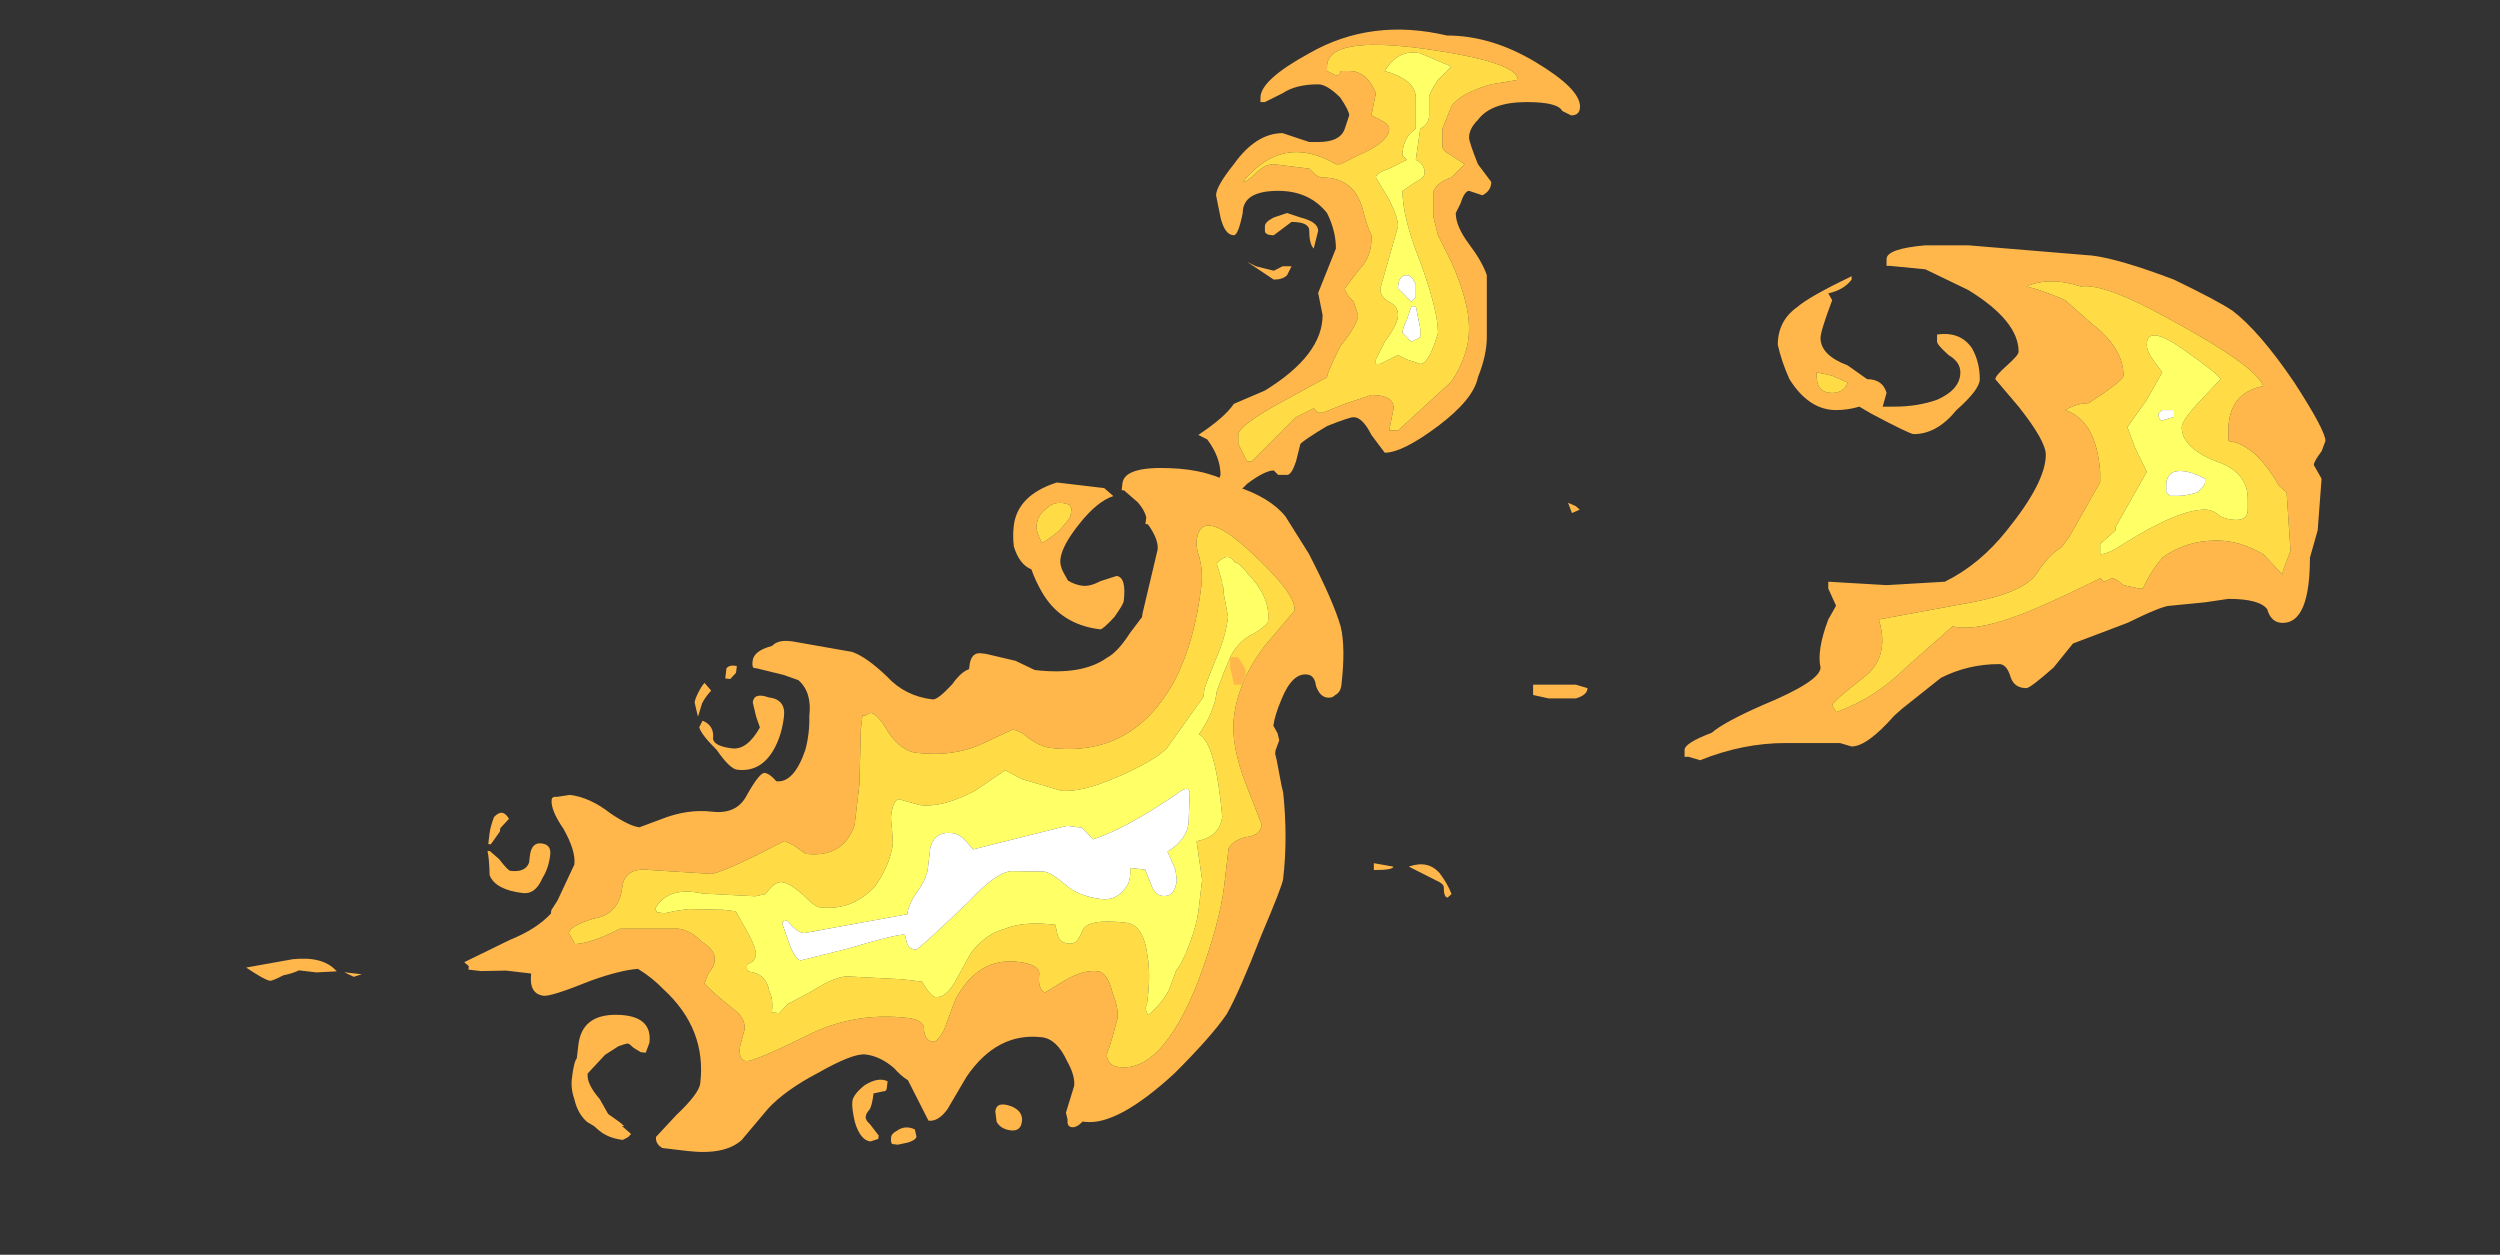 <?xml version="1.0" encoding="UTF-8" standalone="no"?>
<svg xmlns:ffdec="https://www.free-decompiler.com/flash" xmlns:xlink="http://www.w3.org/1999/xlink" ffdec:objectType="frame" height="98.95px" width="197.15px" xmlns="http://www.w3.org/2000/svg">
  <rect width="100%" height="100%" fill="#333333" stroke="none"/>
  <g transform="matrix(1.0, 0.0, 0.0, 1.0, 1.4, 74.1)">
    <use ffdec:characterId="4577" height="10.7" transform="matrix(3.933, 0.464, -0.634, 5.377, 23.592, -45.115)" width="21.0" xlink:href="#shape0"/>
    <use ffdec:characterId="4585" height="9.55" transform="matrix(6.126, 0.0, 0.0, 5.414, 95.609, -55.026)" width="14.1" xlink:href="#shape1"/>
    <use ffdec:characterId="4596" height="5.55" transform="matrix(7.0, 0.0, 0.0, 7.0, 93.1, -71.65)" width="4.3" xlink:href="#shape2"/>
  </g>
  <defs>
    <g id="shape0" transform="matrix(1.0, 0.0, 0.0, 1.0, -4.6, 8.75)">
      <path d="M6.4 -0.05 L6.0 0.0 5.65 0.0 Q5.55 0.05 5.35 0.1 5.15 0.2 5.1 0.2 5.0 0.2 4.6 0.05 L5.5 -0.15 Q6.1 -0.25 6.4 -0.05 M12.95 -4.35 L12.85 -4.55 Q12.85 -4.6 12.9 -4.7 12.95 -4.8 13.0 -4.85 L13.15 -4.75 Q13.05 -4.65 13.0 -4.55 L12.95 -4.35 M13.05 -4.3 Q13.3 -4.25 13.3 -4.05 13.35 -3.95 13.7 -3.95 14.0 -3.95 14.2 -4.3 L14.1 -4.45 14.0 -4.65 Q14.0 -4.8 14.3 -4.75 14.65 -4.75 14.65 -4.5 14.65 -4.25 14.55 -4.05 14.35 -3.65 13.85 -3.65 13.7 -3.65 13.4 -3.9 13.05 -4.1 13.0 -4.2 L13.05 -4.3 M9.15 -2.55 Q9.3 -2.7 9.45 -2.55 L9.3 -2.4 9.3 -2.35 9.15 -2.15 9.1 -2.15 Q9.1 -2.2 9.1 -2.3 9.1 -2.4 9.15 -2.55 M9.15 -2.05 L9.35 -1.95 Q9.55 -1.8 9.6 -1.8 9.9 -1.8 9.95 -1.95 L9.95 -2.05 Q9.95 -2.25 10.15 -2.25 10.35 -2.25 10.35 -2.1 10.35 -1.9 10.25 -1.75 10.15 -1.5 9.9 -1.5 9.35 -1.5 9.2 -1.7 9.15 -1.95 9.1 -2.05 L9.15 -2.05 M6.9 -0.05 L6.75 0.0 6.55 -0.05 6.9 -0.05 M9.75 -0.8 Q10.25 -1.0 10.5 -1.25 L10.5 -1.3 10.6 -1.45 10.85 -2.0 Q10.85 -2.2 10.55 -2.5 10.25 -2.75 10.25 -2.9 10.25 -2.95 10.35 -2.95 L10.6 -3.0 Q11.0 -3.0 11.45 -2.8 11.85 -2.65 12.05 -2.65 L12.45 -2.8 Q12.95 -3.0 13.45 -3.0 13.95 -3.0 14.1 -3.3 14.3 -3.65 14.4 -3.65 14.5 -3.65 14.65 -3.55 15.0 -3.55 15.15 -4.05 15.2 -4.3 15.15 -4.55 15.15 -4.9 14.85 -5.05 L14.55 -5.1 14.0 -5.15 13.95 -5.15 Q13.9 -5.15 13.9 -5.25 13.9 -5.4 14.25 -5.5 14.35 -5.6 14.6 -5.6 L14.65 -5.6 15.85 -5.55 Q16.15 -5.5 16.6 -5.25 17.0 -5.0 17.55 -5.0 17.65 -5.0 17.9 -5.25 18.05 -5.45 18.2 -5.5 L18.2 -5.55 Q18.2 -5.75 18.4 -5.75 L18.5 -5.75 19.1 -5.7 19.5 -5.6 Q20.45 -5.6 20.9 -5.9 21.1 -6.0 21.3 -6.3 L21.5 -6.55 21.5 -6.6 21.65 -7.55 Q21.65 -7.7 21.4 -7.9 L21.35 -7.9 21.35 -8.0 Q21.3 -8.1 21.15 -8.2 L20.85 -8.35 20.8 -8.35 20.8 -8.45 Q20.8 -8.7 21.7 -8.75 22.5 -8.8 23.05 -8.6 23.75 -8.5 24.1 -8.25 L24.65 -7.75 Q25.25 -7.1 25.45 -6.75 25.6 -6.45 25.6 -5.9 25.6 -5.8 25.5 -5.75 25.45 -5.7 25.35 -5.7 25.2 -5.7 25.1 -5.85 25.05 -6.0 24.9 -6.0 24.6 -6.0 24.45 -5.6 24.35 -5.35 24.35 -5.2 L24.45 -5.1 24.5 -5.0 24.45 -4.85 24.45 -4.8 24.5 -4.7 24.65 -4.35 24.7 -4.25 Q24.9 -3.6 24.9 -3.0 24.9 -2.9 24.6 -2.15 24.3 -1.3 24.1 -0.95 23.85 -0.6 23.2 0.0 22.2 0.85 21.55 0.85 L21.5 0.85 Q21.4 0.95 21.3 0.95 21.2 0.95 21.2 0.85 L21.15 0.75 21.25 0.35 Q21.25 0.2 21.05 0.0 20.8 -0.3 20.5 -0.3 19.6 -0.3 19.1 0.4 L18.8 0.9 Q18.65 1.1 18.45 1.1 L17.95 0.55 Q17.8 0.5 17.65 0.4 17.35 0.25 17.05 0.25 16.8 0.25 16.15 0.6 15.55 0.9 15.25 1.2 L14.8 1.7 Q14.5 1.95 13.75 1.95 L13.25 1.95 Q13.1 1.9 13.1 1.8 L13.45 1.45 Q13.85 1.1 13.85 0.95 13.85 0.15 12.9 -0.35 12.65 -0.5 12.35 -0.6 12.0 -0.55 11.45 -0.35 10.7 -0.05 10.55 -0.05 10.25 -0.05 10.25 -0.35 L9.75 -0.35 9.25 -0.3 9.0 -0.3 9.0 -0.35 8.9 -0.4 9.75 -0.8 M11.35 -1.25 Q10.9 -1.1 10.9 -1.0 L11.05 -0.85 Q11.4 -0.9 11.9 -1.15 L13.05 -1.25 Q13.3 -1.25 13.55 -1.1 13.85 -1.0 13.85 -0.85 13.85 -0.75 13.75 -0.65 L13.7 -0.5 Q13.85 -0.4 14.4 -0.15 14.6 -0.05 14.6 0.1 L14.55 0.35 Q14.55 0.55 14.7 0.55 14.85 0.55 15.8 0.1 16.7 -0.35 17.8 -0.35 18.15 -0.35 18.15 -0.2 18.2 -0.05 18.35 -0.05 18.45 -0.05 18.55 -0.25 L18.7 -0.7 Q19.05 -1.35 19.85 -1.35 20.3 -1.35 20.3 -1.2 20.3 -1.0 20.45 -0.95 L20.8 -1.15 Q21.15 -1.35 21.45 -1.35 21.65 -1.35 21.8 -1.05 21.95 -0.85 21.95 -0.7 L21.9 -0.45 21.85 -0.25 Q21.8 -0.15 21.85 -0.1 21.9 0.0 22.1 0.0 22.95 0.0 23.45 -1.35 23.75 -2.25 23.75 -2.8 L23.75 -3.1 Q23.75 -3.25 23.75 -3.35 23.85 -3.5 24.1 -3.55 24.35 -3.6 24.35 -3.75 L23.95 -4.3 Q23.55 -4.85 23.55 -5.25 23.55 -5.8 24.0 -6.35 L24.5 -6.9 Q24.5 -7.15 23.45 -7.7 22.4 -8.25 22.4 -7.75 22.4 -7.65 22.5 -7.5 22.6 -7.3 22.6 -7.1 22.6 -6.3 22.3 -5.7 21.65 -4.5 20.0 -4.5 19.8 -4.5 19.55 -4.6 19.35 -4.7 19.2 -4.7 L18.65 -4.45 Q18.1 -4.2 17.35 -4.2 17.05 -4.2 16.75 -4.45 16.5 -4.7 16.35 -4.7 L16.25 -4.65 16.2 -4.65 Q16.2 -4.6 16.2 -4.45 L16.3 -3.65 16.3 -3.05 Q16.15 -2.55 15.4 -2.55 L15.15 -2.65 14.95 -2.7 Q13.95 -2.2 13.6 -2.1 L12.35 -2.05 Q11.85 -2.05 11.85 -1.75 11.85 -1.35 11.35 -1.25 M20.65 -8.25 Q20.35 -8.15 20.05 -7.8 19.75 -7.45 19.75 -7.25 19.75 -7.15 19.85 -7.05 L19.95 -6.95 Q20.1 -6.9 20.25 -6.9 20.4 -6.9 20.6 -7.0 L20.9 -7.1 Q21.1 -7.1 21.1 -6.75 21.1 -6.7 20.95 -6.5 20.75 -6.3 20.7 -6.3 19.9 -6.3 19.45 -6.75 19.3 -6.9 19.2 -7.05 18.95 -7.1 18.8 -7.35 18.75 -7.5 18.75 -7.65 18.75 -8.1 19.5 -8.35 L20.45 -8.35 20.65 -8.25 M19.35 -7.95 Q19.2 -7.85 19.2 -7.7 19.2 -7.6 19.35 -7.45 19.45 -7.5 19.65 -7.65 19.85 -7.85 19.85 -7.9 L19.85 -8.0 19.8 -8.05 Q19.5 -8.1 19.35 -7.95 M13.6 -5.1 L13.6 -5.05 13.5 -4.95 13.4 -4.95 Q13.4 -5.0 13.4 -5.05 L13.4 -5.1 Q13.45 -5.15 13.55 -5.15 L13.6 -5.15 13.6 -5.1 M20.1 1.1 Q19.9 1.1 19.8 1.0 L19.75 0.85 Q19.75 0.7 20.05 0.75 20.3 0.8 20.3 0.95 20.3 1.1 20.1 1.1 M18.2 1.25 L18.25 1.35 Q18.25 1.4 18.1 1.45 L17.9 1.5 17.8 1.5 Q17.75 1.5 17.75 1.4 17.75 1.35 17.85 1.3 18.0 1.2 18.2 1.25 M17.55 0.65 L17.55 0.7 Q17.55 0.75 17.5 0.75 L17.3 0.8 Q17.3 1.0 17.25 1.05 17.2 1.1 17.2 1.15 17.2 1.2 17.3 1.25 L17.5 1.4 17.5 1.45 17.35 1.5 Q17.15 1.5 17.0 1.25 16.9 1.05 16.9 0.95 16.9 0.85 17.1 0.7 17.35 0.55 17.55 0.6 L17.55 0.65 M12.45 0.55 L12.35 0.5 12.3 0.5 12.15 0.55 11.9 0.7 11.6 1.0 Q11.6 1.15 11.9 1.35 L12.1 1.55 12.35 1.65 12.45 1.7 12.4 1.7 12.6 1.8 12.55 1.85 12.45 1.9 Q12.15 1.9 11.95 1.8 L11.85 1.75 11.7 1.7 Q11.5 1.6 11.4 1.4 11.3 1.25 11.3 1.1 11.3 0.85 11.35 0.8 L11.35 0.6 Q11.35 0.15 12.05 0.1 12.75 0.05 12.75 0.45 L12.7 0.6 12.6 0.6 12.45 0.55" fill="#ffb74c" fill-rule="evenodd" stroke="none"/>
      <path d="M11.35 -1.25 Q11.85 -1.35 11.85 -1.75 11.85 -2.05 12.35 -2.05 L13.6 -2.1 Q13.95 -2.2 14.95 -2.7 L15.15 -2.65 15.4 -2.55 Q16.15 -2.55 16.3 -3.05 L16.3 -3.65 16.2 -4.45 Q16.2 -4.6 16.2 -4.65 L16.25 -4.65 16.35 -4.7 Q16.5 -4.7 16.75 -4.45 17.05 -4.2 17.35 -4.2 18.1 -4.2 18.65 -4.45 L19.2 -4.7 Q19.35 -4.7 19.55 -4.6 19.8 -4.5 20.0 -4.5 21.65 -4.5 22.3 -5.7 22.6 -6.3 22.6 -7.1 22.6 -7.3 22.5 -7.5 22.4 -7.65 22.4 -7.75 22.4 -8.25 23.45 -7.7 24.5 -7.15 24.5 -6.9 L24.0 -6.35 Q23.55 -5.8 23.55 -5.25 23.55 -4.85 23.95 -4.3 L24.35 -3.75 Q24.35 -3.6 24.1 -3.55 23.85 -3.5 23.75 -3.35 23.75 -3.25 23.75 -3.1 L23.75 -2.8 Q23.75 -2.25 23.45 -1.35 22.95 0.0 22.1 0.0 21.9 0.0 21.85 -0.1 21.8 -0.15 21.85 -0.25 L21.9 -0.45 21.95 -0.7 Q21.95 -0.85 21.8 -1.05 21.65 -1.35 21.45 -1.35 21.15 -1.35 20.8 -1.15 L20.45 -0.95 Q20.3 -1.0 20.3 -1.2 20.3 -1.35 19.85 -1.35 19.05 -1.35 18.7 -0.7 L18.55 -0.25 Q18.45 -0.05 18.35 -0.05 18.2 -0.05 18.15 -0.2 18.15 -0.35 17.8 -0.35 16.7 -0.35 15.8 0.1 14.85 0.55 14.7 0.55 14.55 0.55 14.55 0.35 L14.6 0.1 Q14.6 -0.05 14.4 -0.15 13.85 -0.4 13.7 -0.5 L13.75 -0.65 Q13.85 -0.75 13.85 -0.85 13.85 -1.0 13.55 -1.1 13.3 -1.25 13.05 -1.25 L11.9 -1.15 Q11.4 -0.9 11.05 -0.85 L10.9 -1.0 Q10.9 -1.1 11.35 -1.25 M12.95 -1.5 L13.2 -1.55 13.9 -1.6 14.15 -1.6 14.4 -1.35 Q14.65 -1.1 14.65 -1.0 14.65 -0.95 14.6 -0.9 L14.5 -0.85 Q14.5 -0.75 14.55 -0.75 14.55 -0.7 14.55 -0.75 14.9 -0.75 15.0 -0.5 15.1 -0.4 15.1 -0.2 L15.25 -0.2 15.4 -0.35 15.8 -0.55 Q16.3 -0.85 16.55 -0.85 L17.6 -0.9 18.0 -0.9 Q18.2 -0.7 18.3 -0.7 18.5 -0.7 18.65 -0.95 L18.9 -1.4 Q19.15 -1.7 19.5 -1.8 19.85 -1.95 20.5 -1.95 L20.55 -1.85 Q20.6 -1.7 20.8 -1.7 20.95 -1.7 21.0 -1.8 L21.05 -1.9 Q21.1 -2.1 21.9 -2.1 22.25 -2.1 22.4 -1.65 22.5 -1.4 22.5 -1.05 L22.5 -0.95 Q22.45 -0.9 22.55 -0.8 22.8 -1.0 22.9 -1.2 L23.0 -1.5 Q23.1 -1.6 23.2 -1.9 23.3 -2.2 23.3 -2.4 L23.3 -2.85 23.1 -3.4 Q23.55 -3.5 23.55 -3.8 23.25 -4.85 22.9 -4.95 23.15 -5.3 23.15 -5.6 L23.25 -5.9 23.35 -6.15 Q23.5 -6.4 23.75 -6.5 24.0 -6.65 24.0 -6.7 24.0 -7.05 23.5 -7.35 23.3 -7.5 23.2 -7.5 23.05 -7.65 22.85 -7.45 L23.0 -7.2 Q23.0 -7.15 23.05 -7.1 L23.05 -7.05 23.2 -6.7 Q23.2 -6.4 23.05 -6.05 22.9 -5.65 22.9 -5.6 L22.9 -5.5 22.3 -4.7 Q22.1 -4.5 21.4 -4.2 20.7 -3.9 20.3 -3.9 L19.5 -4.0 19.15 -4.1 18.6 -3.75 Q18.0 -3.45 17.55 -3.45 L17.1 -3.5 Q17.0 -3.45 17.0 -3.25 17.0 -3.2 17.05 -3.05 L17.1 -2.85 Q17.1 -2.55 16.85 -2.2 16.45 -1.8 15.8 -1.8 15.7 -1.8 15.45 -1.95 15.15 -2.1 15.0 -2.1 14.85 -2.1 14.7 -1.9 L14.5 -1.85 13.45 -1.8 Q12.75 -1.85 12.55 -1.5 L12.6 -1.45 12.75 -1.45 12.95 -1.5 M19.35 -7.95 Q19.5 -8.1 19.8 -8.05 L19.85 -8.0 19.85 -7.9 Q19.85 -7.85 19.65 -7.65 19.45 -7.5 19.35 -7.45 19.2 -7.6 19.2 -7.7 19.2 -7.85 19.35 -7.95" fill="#ffdc45" fill-rule="evenodd" stroke="none"/>
      <path d="M12.95 -1.5 L12.75 -1.45 12.6 -1.45 12.55 -1.5 Q12.75 -1.85 13.45 -1.8 L14.5 -1.85 14.7 -1.9 Q14.85 -2.1 15.0 -2.1 15.15 -2.1 15.45 -1.95 15.7 -1.8 15.8 -1.8 16.45 -1.8 16.85 -2.2 17.1 -2.55 17.1 -2.85 L17.05 -3.05 Q17.0 -3.2 17.0 -3.25 17.0 -3.45 17.1 -3.5 L17.55 -3.45 Q18.0 -3.45 18.6 -3.75 L19.15 -4.1 19.5 -4.0 20.3 -3.9 Q20.7 -3.9 21.4 -4.2 22.1 -4.5 22.3 -4.7 L22.9 -5.5 22.9 -5.6 Q22.9 -5.65 23.05 -6.05 23.2 -6.4 23.2 -6.7 L23.05 -7.05 23.05 -7.1 Q23.0 -7.15 23.0 -7.2 L22.85 -7.45 Q23.05 -7.65 23.2 -7.5 23.3 -7.5 23.5 -7.35 24.0 -7.05 24.0 -6.7 24.0 -6.65 23.75 -6.5 23.5 -6.4 23.35 -6.15 L23.25 -5.9 23.15 -5.6 Q23.15 -5.3 22.9 -4.95 23.25 -4.85 23.55 -3.8 23.55 -3.5 23.1 -3.4 L23.3 -2.85 23.3 -2.4 Q23.3 -2.2 23.2 -1.9 23.1 -1.6 23.0 -1.5 L22.9 -1.2 Q22.8 -1.0 22.55 -0.8 22.45 -0.9 22.5 -0.95 L22.5 -1.05 Q22.5 -1.4 22.4 -1.65 22.25 -2.1 21.9 -2.1 21.1 -2.1 21.05 -1.9 L21.0 -1.8 Q20.95 -1.7 20.8 -1.7 20.6 -1.7 20.55 -1.85 L20.5 -1.95 Q19.85 -1.95 19.5 -1.8 19.15 -1.7 18.9 -1.4 L18.65 -0.95 Q18.5 -0.7 18.3 -0.7 18.2 -0.7 18.0 -0.9 L17.6 -0.9 16.55 -0.85 Q16.3 -0.85 15.8 -0.55 L15.4 -0.35 15.25 -0.2 15.1 -0.2 Q15.1 -0.4 15.0 -0.5 14.9 -0.75 14.55 -0.75 14.55 -0.7 14.55 -0.75 14.5 -0.75 14.5 -0.85 L14.6 -0.9 Q14.65 -0.95 14.65 -1.0 14.65 -1.1 14.4 -1.35 L14.15 -1.6 13.9 -1.6 13.2 -1.55 12.95 -1.5 M15.3 -1.2 Q15.45 -1.0 15.55 -1.0 L16.45 -1.25 Q17.4 -1.55 17.55 -1.55 L17.6 -1.45 Q17.65 -1.35 17.8 -1.35 17.85 -1.35 18.75 -2.15 19.2 -2.6 19.5 -2.65 L20.15 -2.7 Q20.3 -2.7 20.6 -2.55 20.9 -2.4 21.35 -2.4 21.65 -2.4 21.8 -2.6 21.9 -2.7 21.85 -2.9 L22.15 -2.9 22.3 -2.7 Q22.4 -2.55 22.55 -2.55 22.8 -2.55 22.8 -2.8 L22.75 -2.95 22.55 -3.2 Q22.9 -3.4 22.9 -3.65 L22.85 -4.1 Q22.8 -4.2 22.6 -4.05 21.65 -3.45 21.05 -3.25 L20.8 -3.4 20.5 -3.4 18.7 -2.9 18.55 -3.0 Q18.4 -3.1 18.25 -3.1 17.9 -3.1 17.85 -2.85 L17.85 -2.55 Q17.85 -2.4 17.7 -2.2 17.55 -2.0 17.55 -1.85 L15.55 -1.4 Q15.4 -1.4 15.2 -1.55 15.1 -1.55 15.1 -1.5 L15.3 -1.2" fill="#ffff66" fill-rule="evenodd" stroke="none"/>
      <path d="M15.3 -1.2 L15.1 -1.5 Q15.1 -1.55 15.2 -1.55 15.4 -1.4 15.55 -1.4 L17.55 -1.85 Q17.55 -2.0 17.7 -2.2 17.85 -2.4 17.85 -2.55 L17.85 -2.85 Q17.9 -3.1 18.25 -3.1 18.4 -3.1 18.55 -3.0 L18.7 -2.9 20.5 -3.4 20.8 -3.4 21.05 -3.25 Q21.65 -3.45 22.6 -4.05 22.8 -4.2 22.85 -4.1 L22.9 -3.65 Q22.9 -3.4 22.55 -3.2 L22.75 -2.95 22.8 -2.8 Q22.8 -2.55 22.55 -2.55 22.4 -2.55 22.3 -2.7 L22.15 -2.9 21.85 -2.9 Q21.9 -2.7 21.8 -2.6 21.65 -2.4 21.35 -2.4 20.9 -2.4 20.6 -2.55 20.3 -2.7 20.15 -2.7 L19.5 -2.65 Q19.2 -2.6 18.75 -2.15 17.85 -1.35 17.8 -1.35 17.65 -1.35 17.6 -1.45 L17.55 -1.55 Q17.4 -1.55 16.45 -1.25 L15.55 -1.0 Q15.45 -1.0 15.3 -1.2" fill="#ffffff" fill-rule="evenodd" stroke="none"/>
    </g>
    <g id="shape1" transform="matrix(1.0, 0.0, 0.0, 1.0, -15.6, 10.2)">
      <path d="M22.9 -9.25 Q23.05 -9.4 23.6 -9.7 L23.6 -9.65 Q23.5 -9.5 23.3 -9.45 L23.35 -9.35 Q23.2 -8.9 23.2 -8.8 23.2 -8.55 23.55 -8.4 L23.8 -8.2 Q24.0 -8.2 24.05 -8.0 L24.0 -7.8 24.15 -7.8 Q24.45 -7.8 24.7 -7.9 25.0 -8.05 25.0 -8.3 25.0 -8.45 24.85 -8.55 24.7 -8.7 24.7 -8.75 L24.7 -8.85 Q25.0 -8.9 25.15 -8.65 25.25 -8.45 25.25 -8.2 25.25 -8.05 24.95 -7.75 24.7 -7.4 24.4 -7.4 24.35 -7.4 23.85 -7.7 L23.7 -7.8 Q23.55 -7.75 23.4 -7.75 23.05 -7.75 22.8 -8.2 22.7 -8.45 22.65 -8.7 22.65 -9.05 22.9 -9.25 M25.85 -9.55 Q26.05 -9.5 26.35 -9.35 L26.7 -9.0 Q27.1 -8.65 27.1 -8.25 27.1 -8.2 26.85 -8.0 L26.65 -7.85 Q26.5 -7.85 26.35 -7.75 26.75 -7.6 26.8 -6.85 L26.8 -6.7 26.4 -5.9 26.3 -5.75 Q26.15 -5.65 26.0 -5.4 25.85 -5.1 25.15 -4.95 L23.95 -4.7 Q24.1 -4.15 23.75 -3.85 23.35 -3.5 23.35 -3.45 L23.4 -3.35 Q23.9 -3.55 24.3 -4.0 L24.9 -4.6 Q25.25 -4.5 26.05 -4.9 26.45 -5.1 26.8 -5.3 L26.85 -5.25 26.95 -5.3 Q27.0 -5.3 27.1 -5.2 L27.3 -5.15 27.35 -5.15 Q27.45 -5.4 27.6 -5.6 27.9 -5.85 28.3 -5.85 28.6 -5.85 28.9 -5.65 L29.15 -5.35 29.15 -5.4 29.25 -5.7 29.2 -6.55 29.1 -6.65 Q28.8 -7.25 28.45 -7.3 L28.45 -7.45 Q28.45 -8.0 28.9 -8.1 28.8 -8.4 27.65 -9.1 26.85 -9.6 26.55 -9.55 26.15 -9.7 25.85 -9.55 M23.15 -8.3 L23.15 -8.25 Q23.15 -8.0 23.35 -8.0 23.5 -8.0 23.55 -8.15 L23.35 -8.25 23.15 -8.3 M24.1 -9.85 L24.05 -9.85 24.05 -9.95 Q24.05 -10.1 24.55 -10.15 L25.1 -10.15 26.7 -10.0 Q27.05 -9.95 27.75 -9.65 28.3 -9.35 28.5 -9.2 28.85 -8.9 29.3 -8.15 29.7 -7.45 29.7 -7.3 L29.65 -7.15 Q29.55 -7.0 29.55 -6.95 L29.65 -6.75 29.6 -6.0 29.5 -5.6 Q29.5 -4.65 29.15 -4.65 29.0 -4.65 28.95 -4.85 28.85 -5.0 28.45 -5.0 L28.15 -4.95 27.7 -4.9 Q27.6 -4.9 27.15 -4.65 L26.45 -4.35 26.2 -4.0 Q25.9 -3.7 25.85 -3.7 25.7 -3.7 25.65 -3.85 25.6 -4.05 25.5 -4.05 25.1 -4.05 24.75 -3.85 L24.25 -3.4 24.15 -3.3 Q23.8 -2.85 23.6 -2.85 L23.45 -2.9 22.75 -2.9 Q22.2 -2.9 21.65 -2.65 L21.5 -2.7 21.45 -2.7 21.45 -2.8 Q21.45 -2.9 21.8 -3.05 21.95 -3.2 22.45 -3.45 23.2 -3.8 23.2 -4.0 23.15 -4.25 23.3 -4.7 L23.4 -4.9 23.3 -5.15 23.3 -5.25 24.05 -5.2 24.8 -5.25 Q25.25 -5.5 25.6 -6.0 26.1 -6.7 26.1 -7.1 26.1 -7.3 25.75 -7.8 L25.45 -8.2 Q25.45 -8.25 25.6 -8.4 25.75 -8.55 25.75 -8.6 25.75 -9.05 25.1 -9.5 L24.55 -9.8 24.1 -9.85 M19.5 -3.6 L19.5 -3.75 20.05 -3.75 20.2 -3.7 Q20.2 -3.6 20.05 -3.55 L19.7 -3.55 19.5 -3.6 M15.8 -3.85 L15.75 -3.75 15.65 -3.75 15.6 -4.0 15.6 -4.15 15.7 -4.15 Q15.8 -4.0 15.8 -3.95 L15.8 -3.85 M17.45 -1.15 L17.7 -1.1 Q17.7 -1.05 17.45 -1.05 L17.45 -1.15 M18.25 -0.9 L17.9 -1.1 Q18.15 -1.2 18.3 -1.0 18.4 -0.85 18.45 -0.7 L18.4 -0.65 Q18.35 -0.65 18.35 -0.8 18.35 -0.85 18.25 -0.9 M20.05 -6.35 L20.1 -6.3 20.0 -6.25 19.95 -6.4 20.05 -6.35" fill="#ffb74c" fill-rule="evenodd" stroke="none"/>
      <path d="M23.15 -8.3 L23.35 -8.25 23.55 -8.15 Q23.5 -8.0 23.35 -8.0 23.15 -8.0 23.15 -8.25 L23.15 -8.3 M25.85 -9.55 Q26.15 -9.7 26.55 -9.55 26.85 -9.6 27.65 -9.1 28.8 -8.4 28.9 -8.1 28.45 -8.0 28.45 -7.45 L28.45 -7.3 Q28.8 -7.25 29.1 -6.65 L29.2 -6.55 29.25 -5.7 29.15 -5.4 29.15 -5.35 28.9 -5.65 Q28.6 -5.85 28.3 -5.85 27.9 -5.85 27.6 -5.6 27.45 -5.4 27.35 -5.15 L27.3 -5.15 27.1 -5.2 Q27.0 -5.3 26.95 -5.3 L26.85 -5.25 26.8 -5.3 Q26.45 -5.1 26.05 -4.9 25.25 -4.5 24.9 -4.6 L24.3 -4.0 Q23.9 -3.55 23.4 -3.35 L23.35 -3.45 Q23.35 -3.5 23.75 -3.85 24.1 -4.15 23.95 -4.7 L25.15 -4.95 Q25.85 -5.1 26.0 -5.4 26.15 -5.65 26.3 -5.75 L26.4 -5.9 26.8 -6.7 26.8 -6.85 Q26.75 -7.6 26.35 -7.75 26.5 -7.85 26.65 -7.85 L26.85 -8.0 Q27.1 -8.2 27.1 -8.25 27.1 -8.65 26.7 -9.0 L26.35 -9.35 Q26.05 -9.5 25.85 -9.55 M27.5 -8.45 L27.6 -8.3 27.4 -7.9 27.15 -7.5 27.25 -7.2 27.4 -6.85 27.0 -6.05 27.0 -6.0 26.8 -5.8 26.8 -5.65 Q26.9 -5.65 27.1 -5.8 27.8 -6.3 28.15 -6.3 28.25 -6.3 28.35 -6.2 28.45 -6.15 28.55 -6.15 28.7 -6.15 28.7 -6.3 L28.7 -6.45 Q28.7 -6.85 28.3 -7.0 27.85 -7.2 27.85 -7.5 27.85 -7.6 28.1 -7.9 L28.35 -8.2 Q28.35 -8.25 27.85 -8.65 27.4 -9.0 27.4 -8.7 27.4 -8.6 27.5 -8.45" fill="#ffdc45" fill-rule="evenodd" stroke="none"/>
      <path d="M27.5 -8.45 Q27.4 -8.6 27.4 -8.7 27.4 -9.0 27.85 -8.65 28.35 -8.25 28.35 -8.2 L28.1 -7.9 Q27.85 -7.6 27.85 -7.5 27.85 -7.2 28.3 -7.0 28.7 -6.85 28.7 -6.45 L28.7 -6.3 Q28.7 -6.15 28.55 -6.15 28.45 -6.15 28.35 -6.2 28.25 -6.3 28.15 -6.3 27.8 -6.3 27.1 -5.8 26.9 -5.65 26.8 -5.65 L26.8 -5.8 27.0 -6.0 27.0 -6.05 27.4 -6.85 27.25 -7.2 27.15 -7.5 27.4 -7.9 27.6 -8.3 27.5 -8.45 M28.15 -6.7 Q28.15 -6.8 28.15 -6.75 27.9 -6.9 27.75 -6.85 27.65 -6.8 27.65 -6.65 L27.65 -6.55 27.7 -6.5 27.8 -6.5 Q27.9 -6.5 28.05 -6.55 28.15 -6.65 28.15 -6.7 M27.75 -7.75 L27.6 -7.75 27.55 -7.7 Q27.55 -7.6 27.6 -7.6 L27.75 -7.65 27.75 -7.75" fill="#ffff66" fill-rule="evenodd" stroke="none"/>
      <path d="M27.75 -7.75 L27.75 -7.65 27.6 -7.6 Q27.55 -7.6 27.55 -7.7 L27.6 -7.75 27.75 -7.75 M28.15 -6.7 Q28.15 -6.65 28.05 -6.55 27.9 -6.5 27.8 -6.5 L27.7 -6.5 27.65 -6.55 27.65 -6.65 Q27.65 -6.8 27.75 -6.85 27.9 -6.9 28.15 -6.75 28.15 -6.8 28.15 -6.7" fill="#ffffff" fill-rule="evenodd" stroke="none"/>
    </g>
    <g id="shape2" transform="matrix(1.0, 0.0, 0.0, 1.0, -13.3, 10.25)">
      <path d="M14.9 -9.8 L15.0 -9.8 Q15.2 -9.8 15.3 -9.55 L15.25 -9.3 15.35 -9.25 Q15.45 -9.2 15.45 -9.15 15.45 -9.0 15.1 -8.85 L14.9 -8.75 14.85 -8.75 Q14.25 -9.1 13.8 -8.55 13.85 -8.55 13.95 -8.65 14.05 -8.75 14.15 -8.75 L14.55 -8.7 14.6 -8.65 Q14.65 -8.6 14.7 -8.6 15.05 -8.6 15.15 -8.25 15.2 -8.05 15.25 -7.95 L15.25 -7.9 Q15.25 -7.7 15.1 -7.55 L14.95 -7.35 Q14.95 -7.3 15.05 -7.2 L15.1 -7.05 Q15.1 -6.95 14.9 -6.7 14.75 -6.4 14.75 -6.35 L14.2 -6.05 Q13.75 -5.8 13.75 -5.7 L13.75 -5.6 13.85 -5.4 13.9 -5.4 14.4 -5.9 14.6 -6.0 14.65 -5.95 14.7 -5.95 14.95 -6.05 15.25 -6.15 Q15.5 -6.15 15.5 -6.0 L15.45 -5.75 15.55 -5.75 16.15 -6.3 Q16.35 -6.6 16.35 -6.9 16.35 -7.2 16.15 -7.65 L16.0 -7.95 15.95 -8.15 15.95 -8.45 Q16.0 -8.55 16.15 -8.6 L16.3 -8.75 16.15 -8.85 Q16.05 -8.9 16.05 -8.95 L16.05 -9.15 16.15 -9.4 Q16.25 -9.55 16.6 -9.65 L16.9 -9.7 Q16.9 -9.9 15.85 -10.05 14.75 -10.2 14.75 -9.85 L14.75 -9.8 14.85 -9.75 Q14.9 -9.75 14.9 -9.8 M15.0 -9.3 Q15.0 -9.35 14.9 -9.5 14.75 -9.65 14.65 -9.65 14.4 -9.65 14.25 -9.55 L14.05 -9.45 14.0 -9.45 14.0 -9.5 Q14.0 -9.7 14.55 -10.0 15.25 -10.4 16.1 -10.2 16.6 -10.2 17.1 -9.9 17.6 -9.6 17.6 -9.4 17.6 -9.3 17.5 -9.3 L17.4 -9.35 Q17.35 -9.45 17.0 -9.45 16.6 -9.45 16.45 -9.25 16.35 -9.15 16.35 -9.05 16.35 -9.0 16.45 -8.75 L16.6 -8.55 Q16.6 -8.45 16.5 -8.4 L16.35 -8.45 Q16.3 -8.45 16.25 -8.3 L16.2 -8.2 Q16.2 -8.05 16.35 -7.85 16.5 -7.65 16.55 -7.5 L16.55 -6.8 Q16.55 -6.6 16.45 -6.35 16.4 -6.1 16.0 -5.8 15.6 -5.5 15.4 -5.5 L15.25 -5.7 Q15.15 -5.9 15.05 -5.9 15.0 -5.9 14.75 -5.8 14.5 -5.65 14.45 -5.6 L14.4 -5.4 Q14.35 -5.25 14.3 -5.25 L14.2 -5.25 14.15 -5.3 Q14.05 -5.3 13.85 -5.15 L13.7 -5.0 13.35 -4.7 13.3 -4.75 13.5 -4.9 13.45 -4.95 13.55 -5.25 Q13.55 -5.45 13.4 -5.65 L13.3 -5.7 Q13.6 -5.9 13.7 -6.05 L14.05 -6.2 Q14.7 -6.6 14.7 -7.05 L14.65 -7.3 14.85 -7.8 Q14.85 -8.0 14.75 -8.2 14.55 -8.45 14.2 -8.45 13.8 -8.45 13.8 -8.2 13.75 -7.95 13.7 -7.95 13.6 -7.95 13.55 -8.15 L13.5 -8.4 Q13.5 -8.5 13.7 -8.75 13.95 -9.1 14.25 -9.1 L14.55 -9.0 14.65 -9.0 Q14.9 -9.0 14.95 -9.15 L15.0 -9.3 M14.45 -8.15 Q14.65 -8.1 14.65 -8.0 L14.6 -7.8 Q14.55 -7.85 14.55 -8.0 14.55 -8.1 14.35 -8.1 L14.15 -7.95 Q14.05 -7.95 14.05 -8.0 L14.05 -8.05 Q14.05 -8.1 14.15 -8.15 L14.3 -8.2 14.45 -8.15 M13.85 -7.65 L13.95 -7.6 14.15 -7.55 14.25 -7.6 14.35 -7.6 14.3 -7.5 Q14.25 -7.45 14.15 -7.45 L13.85 -7.65" fill="#ffb74c" fill-rule="evenodd" stroke="none"/>
      <path d="M16.15 -9.85 L15.8 -10.0 Q15.55 -10.05 15.4 -9.8 15.75 -9.7 15.75 -9.5 L15.75 -9.15 Q15.6 -9.05 15.6 -8.85 L15.65 -8.8 15.45 -8.7 Q15.3 -8.65 15.3 -8.6 L15.45 -8.35 Q15.55 -8.15 15.55 -8.05 L15.35 -7.35 Q15.35 -7.25 15.45 -7.2 15.55 -7.15 15.55 -7.05 15.55 -6.95 15.4 -6.75 L15.3 -6.55 15.3 -6.5 15.35 -6.5 Q15.45 -6.55 15.55 -6.6 L15.65 -6.55 15.8 -6.5 Q15.9 -6.5 16.0 -6.85 16.0 -7.1 15.8 -7.65 15.6 -8.15 15.6 -8.45 L15.75 -8.55 Q15.85 -8.6 15.85 -8.65 15.85 -8.75 15.75 -8.8 L15.8 -9.15 Q15.9 -9.2 15.9 -9.3 L15.9 -9.5 Q15.9 -9.55 16.0 -9.7 L16.15 -9.85 M14.9 -9.8 Q14.9 -9.75 14.85 -9.75 L14.75 -9.8 14.75 -9.85 Q14.75 -10.2 15.85 -10.05 16.9 -9.9 16.9 -9.7 L16.6 -9.65 Q16.25 -9.55 16.15 -9.4 L16.05 -9.15 16.05 -8.95 Q16.05 -8.9 16.15 -8.85 L16.3 -8.75 16.15 -8.6 Q16.0 -8.55 15.95 -8.45 L15.95 -8.15 16.0 -7.95 16.15 -7.65 Q16.35 -7.2 16.35 -6.9 16.35 -6.6 16.15 -6.3 L15.55 -5.75 15.45 -5.75 15.5 -6.0 Q15.5 -6.15 15.25 -6.15 L14.95 -6.05 14.7 -5.95 14.65 -5.95 14.6 -6.0 14.4 -5.9 13.9 -5.4 13.85 -5.4 13.75 -5.6 13.75 -5.7 Q13.75 -5.8 14.2 -6.05 L14.75 -6.35 Q14.75 -6.4 14.9 -6.7 15.1 -6.95 15.1 -7.05 L15.05 -7.2 Q14.95 -7.3 14.95 -7.35 L15.1 -7.55 Q15.25 -7.7 15.25 -7.9 L15.25 -7.95 Q15.2 -8.05 15.15 -8.25 15.05 -8.6 14.7 -8.6 14.65 -8.6 14.6 -8.65 L14.55 -8.7 14.15 -8.75 Q14.05 -8.75 13.95 -8.65 13.85 -8.55 13.8 -8.55 14.25 -9.1 14.85 -8.75 L14.9 -8.75 15.1 -8.85 Q15.45 -9.0 15.45 -9.15 15.45 -9.2 15.35 -9.25 L15.25 -9.3 15.3 -9.55 Q15.2 -9.8 15.0 -9.8 L14.9 -9.8" fill="#ffdc45" fill-rule="evenodd" stroke="none"/>
      <path d="M16.15 -9.85 L16.0 -9.7 Q15.9 -9.55 15.9 -9.5 L15.9 -9.3 Q15.9 -9.2 15.8 -9.15 L15.75 -8.8 Q15.85 -8.75 15.85 -8.65 15.85 -8.6 15.75 -8.55 L15.6 -8.45 Q15.6 -8.15 15.8 -7.65 16.0 -7.1 16.0 -6.85 15.9 -6.5 15.8 -6.5 L15.65 -6.55 15.55 -6.6 Q15.45 -6.55 15.35 -6.5 L15.3 -6.5 15.3 -6.55 15.4 -6.75 Q15.55 -6.95 15.55 -7.05 15.55 -7.15 15.45 -7.2 15.35 -7.25 15.35 -7.35 L15.55 -8.05 Q15.55 -8.15 15.45 -8.35 L15.3 -8.6 Q15.3 -8.65 15.45 -8.7 L15.65 -8.8 15.6 -8.85 Q15.6 -9.05 15.75 -9.15 L15.75 -9.5 Q15.75 -9.7 15.4 -9.8 15.55 -10.05 15.8 -10.0 L16.15 -9.85 M15.75 -7.15 L15.7 -7.15 15.65 -7.0 Q15.6 -6.9 15.6 -6.85 L15.7 -6.75 15.8 -6.8 15.8 -6.9 15.75 -7.15 M15.55 -7.35 L15.7 -7.2 15.75 -7.25 15.75 -7.4 Q15.7 -7.5 15.65 -7.5 15.55 -7.5 15.55 -7.35" fill="#ffff66" fill-rule="evenodd" stroke="none"/>
      <path d="M15.55 -7.35 Q15.55 -7.5 15.65 -7.5 15.7 -7.5 15.75 -7.4 L15.75 -7.25 15.7 -7.2 15.55 -7.35 M15.75 -7.15 L15.8 -6.9 15.8 -6.8 15.7 -6.75 15.6 -6.85 Q15.6 -6.9 15.65 -7.0 L15.7 -7.15 15.75 -7.15" fill="#ffffff" fill-rule="evenodd" stroke="none"/>
    </g>
  </defs>
</svg>
